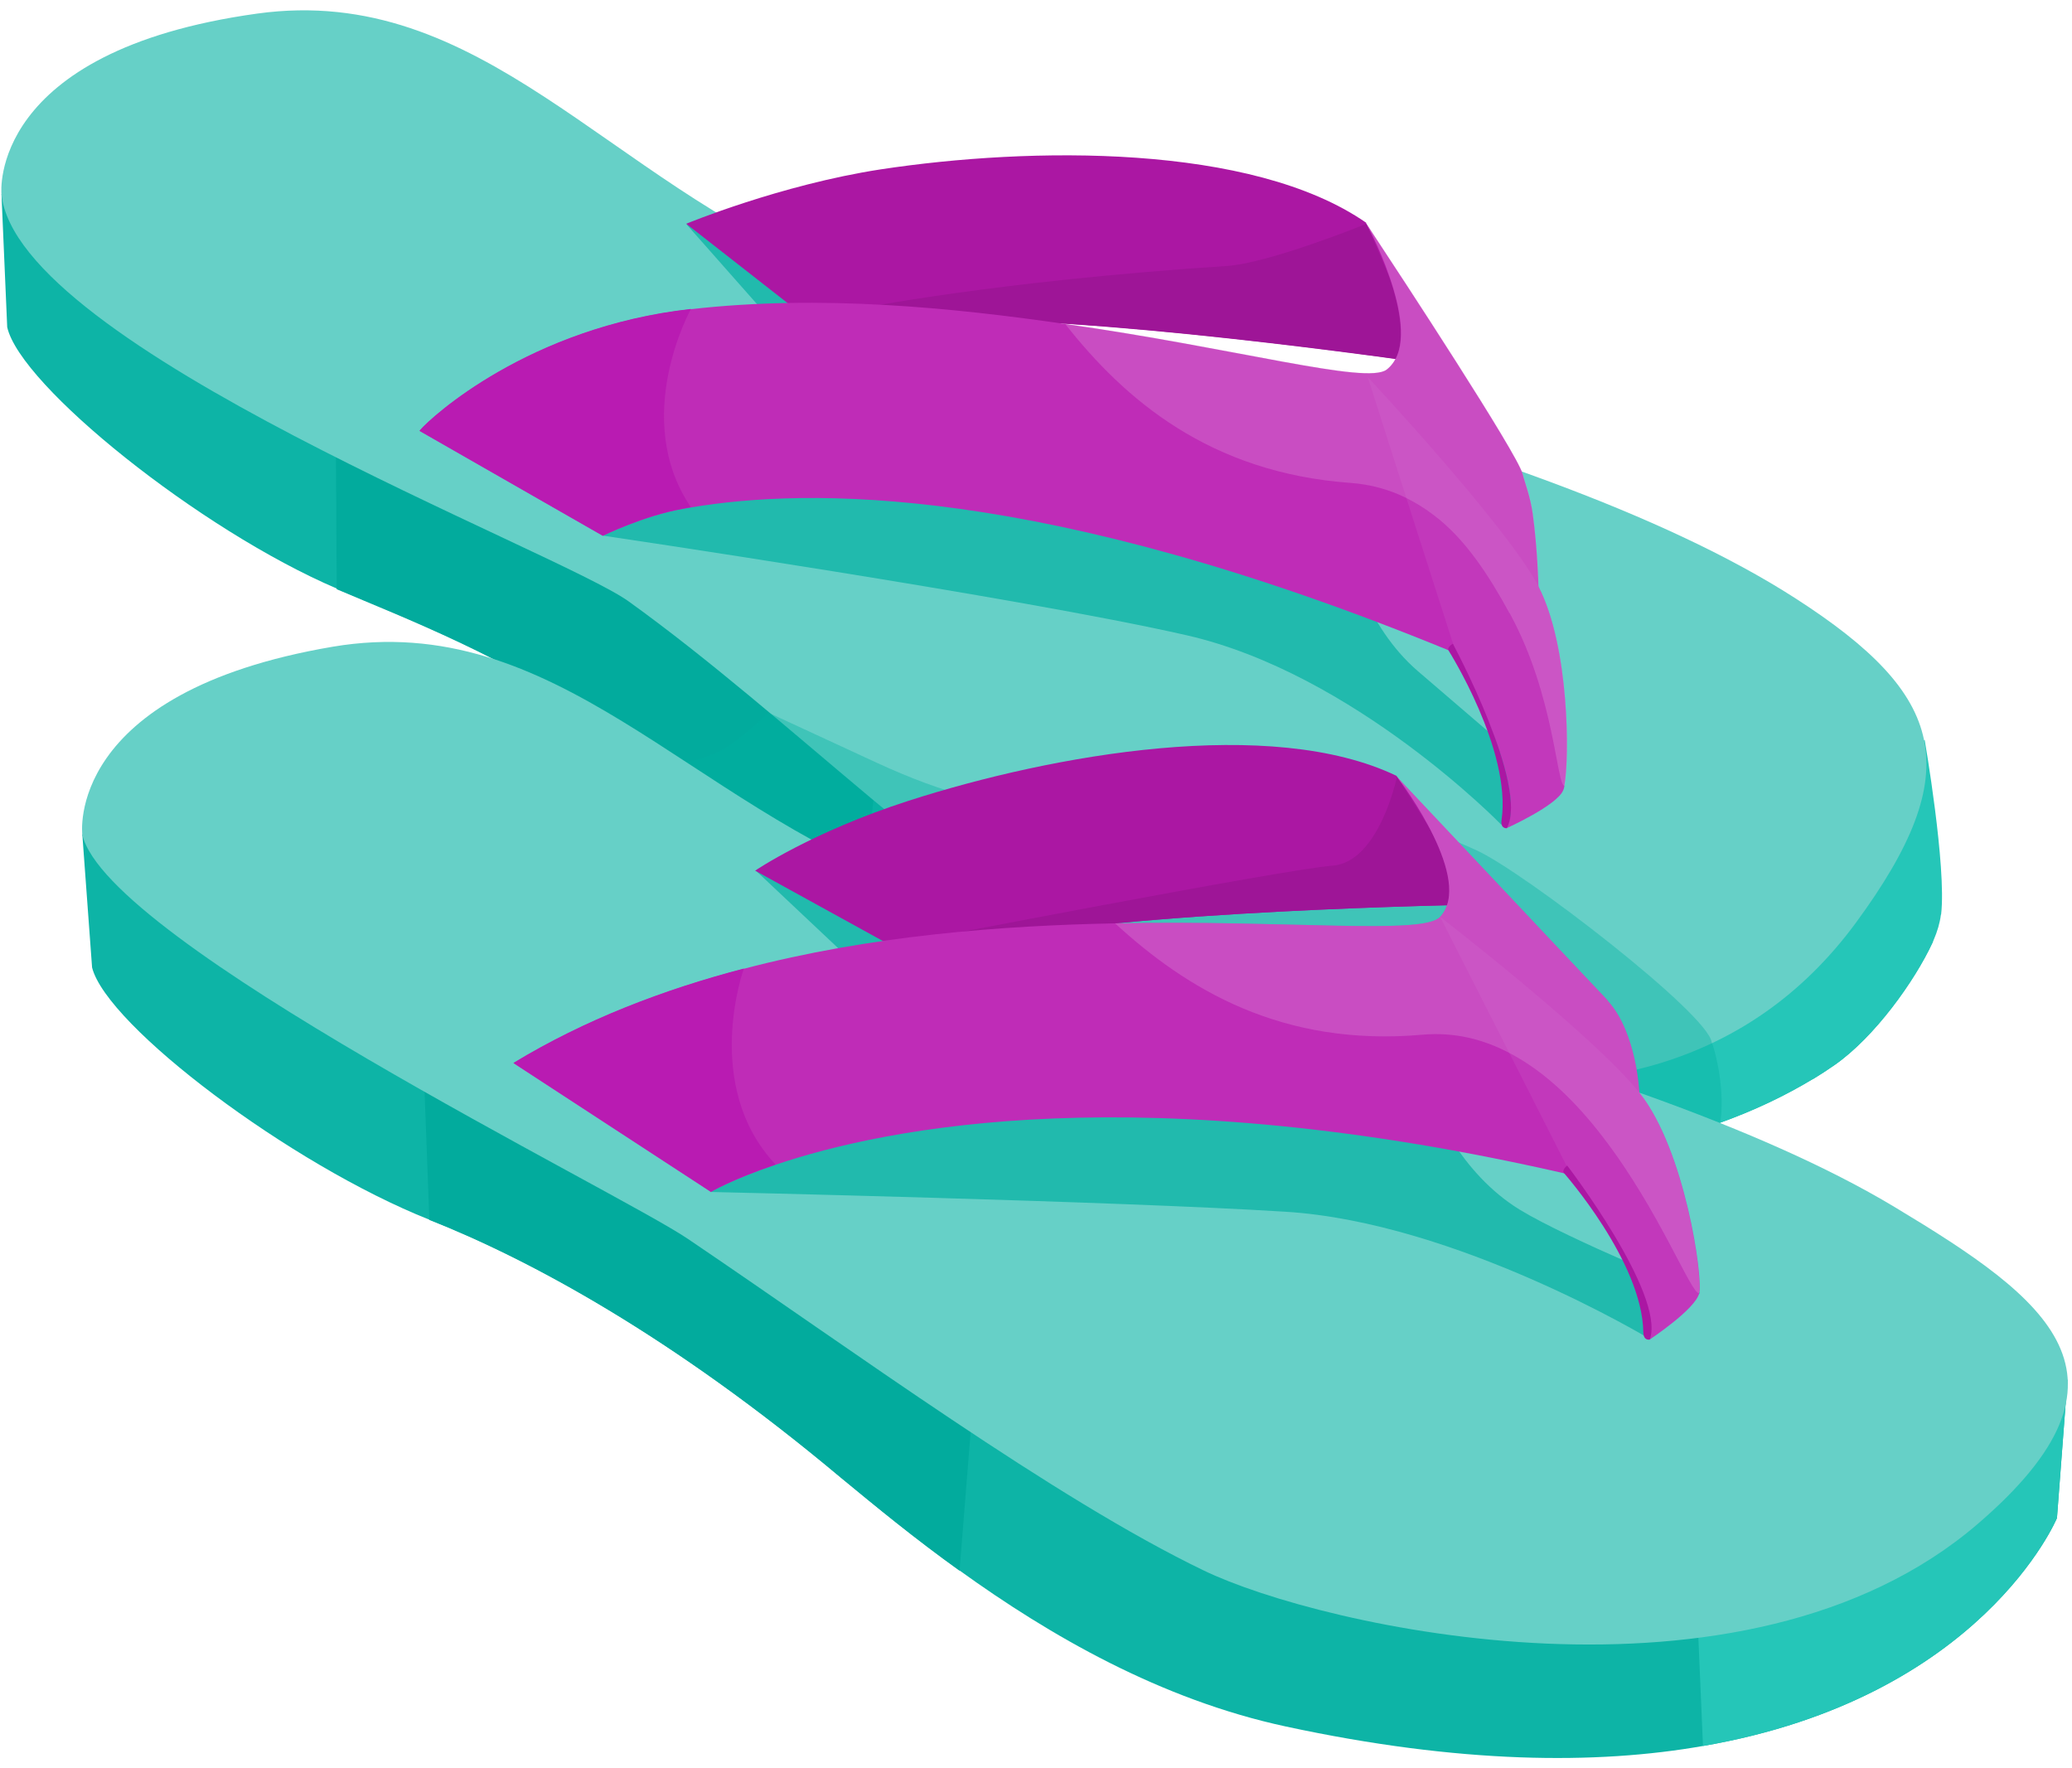<svg width="75" height="64" viewBox="0 0 75 64" fill="none" xmlns="http://www.w3.org/2000/svg">
<path d="M69.622 33.491C69.622 33.491 69.83 33.744 69.947 34.114C69.306 35.497 67.86 37.53 66.396 38.551C66.134 38.732 65.872 38.904 65.619 39.057C65.619 39.057 65.619 39.057 65.61 39.057C63.676 40.223 61.092 41.262 57.694 41.741C53.818 42.301 48.875 42.12 42.631 40.584C38.131 39.473 34.2 37.042 30.992 34.584C29.411 33.382 28.011 32.154 26.809 31.087C26.745 31.024 26.673 30.97 26.61 30.916C26.583 30.888 26.547 30.861 26.52 30.834C26.059 30.41 25.182 29.479 24.288 28.557C23.339 27.581 22.381 26.605 21.866 26.244C18.45 23.795 14.52 22.304 12.215 21.319C12.206 21.319 12.197 21.31 12.188 21.301C7.227 19.178 0.73 13.955 0.261 11.84L0.053 7.024C0.053 7.024 8.827 3.545 11.52 4.91C12.423 5.37 18.685 8.316 26.637 12.048C27.08 12.256 27.532 12.473 27.992 12.69C31.977 14.551 36.324 16.584 40.589 18.59C46.128 21.184 51.541 23.705 55.869 25.729C55.977 25.783 56.086 25.828 56.185 25.882C56.465 26.018 56.745 26.144 57.017 26.271C57.062 26.289 57.107 26.316 57.152 26.334C61.977 28.584 65.158 30.075 65.158 30.075L66.071 29.904L69.496 29.163L69.613 33.509L69.622 33.491Z" fill="#0DB4A6"/>
<path d="M70.254 33.111C70.218 33.4 70.128 33.708 69.992 34.024C69.983 34.051 69.965 34.087 69.956 34.114C69.315 35.497 67.869 37.53 66.405 38.551C66.143 38.732 65.881 38.903 65.628 39.057C65.628 39.057 65.628 39.057 65.619 39.057C63.685 40.223 61.101 41.262 57.703 41.741L57.649 37.819V36.644C59.98 37.467 61.128 35.614 62.736 33.418C62.953 33.129 63.17 32.831 63.405 32.533C64.137 31.593 64.995 30.644 66.098 29.867L69.667 26.777C69.667 26.777 70.462 31.358 70.263 33.093L70.254 33.111Z" fill="#25C6B8"/>
<path d="M32.095 24.563L32.014 25.268L31.761 27.617L31.544 29.605L30.992 34.602C29.411 33.401 28.011 32.172 26.809 31.105C26.745 31.042 26.673 30.988 26.61 30.934C26.583 30.907 26.547 30.88 26.52 30.852C26.059 30.428 25.182 29.497 24.288 28.575C23.339 27.599 22.381 26.623 21.866 26.262C18.45 23.813 14.52 22.322 12.215 21.337C12.206 21.337 12.197 21.328 12.188 21.319L12.161 16.693L12.143 13.304L15.947 15.455L16.453 15.735L23.962 19.973L25.417 20.795L32.095 24.563Z" fill="#02AB9D"/>
<path d="M0.053 7.015C0.053 7.015 -0.462 1.846 9.315 0.491C17.429 -0.629 22.011 6.554 30.026 9.789C35.502 12.003 55.255 15.392 64.987 21.654C70.435 25.16 71.222 27.889 67.182 33.392C59.276 44.145 43.968 37.015 39.821 34.864C34.517 32.108 28.616 25.982 22.761 21.771C20.239 19.946 0.568 12.536 0.053 7.015Z" fill="#66D0C7"/>
<path d="M54.342 29.849C54.342 29.849 49.02 24.373 42.947 22.991C36.875 21.608 21.821 19.386 21.821 19.386L15.188 15.59L28.336 12.066L24.839 8.108L48.83 20.045C48.83 20.045 49.381 22.62 51.324 24.292C52.887 25.63 56.483 28.72 56.483 28.72L54.333 29.849H54.342Z" fill="#21BAAD"/>
<path d="M51.839 13.178C51.839 13.178 51.748 13.169 51.577 13.133C49.607 12.852 37.11 11.108 32.673 11.705C32.14 11.777 30.577 12.238 30.315 12.383L24.839 8.099C24.839 8.099 28.236 6.69 31.878 6.13C37.3 5.307 45.315 5.19 49.453 8.063V8.09L50.7 10.304L51.848 13.16L51.839 13.178Z" fill="#AB17A3"/>
<path d="M51.577 13.142C49.607 12.862 37.11 11.118 32.673 11.714C31.661 11.38 31.056 11.181 31.056 11.181C31.056 11.181 35.98 10.178 44.402 9.627C45.947 9.527 49.462 8.1 49.462 8.1C49.462 8.1 50.601 10.711 51.577 13.133V13.142Z" fill="#9E1597"/>
<path d="M55.688 21.247L54.64 22.178L54.125 22.63L52.634 23.425L52.426 23.533C37.652 17.479 29.185 17.669 25.02 18.364C24.911 18.383 24.812 18.401 24.721 18.419C23.312 18.663 21.821 19.395 21.821 19.395L15.188 15.599C15.188 15.599 15.206 15.572 15.215 15.563C15.604 15.111 19.137 11.849 25.011 11.19C29.718 10.657 34.462 11.136 38.538 11.723C44.773 12.608 49.471 13.937 50.194 13.377C51.613 12.274 49.652 8.461 49.462 8.108C49.498 8.154 49.571 8.262 49.679 8.434C50.718 10.006 54.902 16.386 55.11 17.145C55.182 17.434 55.399 17.985 55.48 18.599C55.643 19.765 55.688 21.13 55.688 21.265V21.247Z" fill="#BF2CB7"/>
<path d="M56.628 28.44C56.619 28.512 56.601 28.567 56.583 28.603C56.357 29.154 54.532 29.976 54.532 29.976C54.532 29.976 54.532 29.967 54.541 29.958C55.336 28.413 52.697 23.642 52.697 23.642L52.634 23.443V23.416L51.188 18.907L50.899 18.003L49.508 13.648C49.508 13.648 54.315 18.79 55.616 21.085C55.643 21.13 55.67 21.184 55.688 21.229C56.818 23.416 56.809 27.437 56.628 28.422V28.44Z" fill="#C238BB"/>
<path d="M54.55 29.957C54.55 29.957 54.55 29.966 54.541 29.976C54.541 29.976 54.306 30.003 54.351 29.686C54.721 27.156 52.426 23.533 52.426 23.533C52.426 23.533 52.372 23.424 52.589 23.298C52.589 23.298 55.345 28.421 54.55 29.966V29.957Z" fill="#AB17A3"/>
<g style="mix-blend-mode:overlay" opacity="0.28">
<path d="M56.628 28.44C56.348 28.44 56.267 25.187 54.676 22.25C54.667 22.223 54.649 22.196 54.631 22.178C53.899 20.841 53.041 19.494 51.875 18.627C51.568 18.392 51.242 18.193 50.899 18.021C50.294 17.723 49.625 17.533 48.893 17.479C43.788 17.109 40.715 14.47 38.547 11.714C44.782 12.6 49.48 13.928 50.203 13.368C51.622 12.265 49.661 8.452 49.471 8.1C49.508 8.145 49.58 8.253 49.688 8.425C50.727 9.997 54.911 16.377 55.119 17.136C55.191 17.425 55.408 17.976 55.489 18.591C55.652 19.756 55.697 21.121 55.697 21.256C56.827 23.443 56.818 27.464 56.637 28.449L56.628 28.44Z" fill="#E3A3E0"/>
</g>
<path d="M25.02 18.355C24.911 18.373 24.812 18.392 24.721 18.41C23.312 18.654 21.821 19.386 21.821 19.386L15.188 15.59C15.188 15.59 15.206 15.563 15.215 15.554C15.604 15.102 19.137 11.84 25.011 11.181C25.011 11.181 22.815 15.12 25.011 18.364L25.02 18.355Z" fill="#B91BB2"/>
<g style="mix-blend-mode:multiply" opacity="0.38">
<path d="M62.258 40.648C59.845 41.732 61.083 41.28 57.685 41.759C53.809 42.32 48.866 42.139 42.622 40.603C38.122 39.491 34.191 37.061 30.983 34.603C29.402 33.401 28.002 32.172 26.8 31.106C26.736 31.043 26.664 30.988 26.601 30.934C26.574 30.907 23.556 27.826 23.556 27.826C23.556 27.826 25.011 27.645 25.869 27.274C26.727 26.904 27.812 25.793 27.812 25.793C27.812 25.793 29.303 26.479 31.761 27.618C41.33 32.036 44.095 26.497 53.456 30.78C55.155 31.558 61.842 36.699 61.959 37.729C62.149 38.208 62.438 39.573 62.267 40.648H62.258Z" fill="#00B0A1"/>
</g>
<path d="M74.836 49.937L74.456 54.943C74.456 54.943 71.755 61.449 61.643 63.193C57.785 63.871 52.842 63.844 46.544 62.488C42.008 61.512 38.005 59.199 34.733 56.841C33.116 55.684 31.679 54.5 30.441 53.479C24.288 48.32 19.146 45.573 15.568 44.154C15.559 44.154 15.55 44.154 15.541 44.145C10.517 42.148 3.866 37.133 3.333 35.018L2.98 30.202C2.98 30.202 11.646 26.461 14.384 27.753C17.122 29.046 68.764 51.275 68.764 51.275L69.667 51.076L74.836 49.937Z" fill="#0DB4A6"/>
<path d="M74.836 49.937L74.456 54.943C74.456 54.943 71.755 61.449 61.643 63.193L61.426 58.106C65.095 59.271 65.709 54.076 69.676 51.076L74.845 49.937H74.836Z" fill="#25C6B8"/>
<path d="M35.538 46.783L34.733 56.85C33.116 55.693 31.679 54.509 30.441 53.488C24.288 48.329 19.146 45.582 15.568 44.163C15.559 44.163 15.55 44.163 15.541 44.154L15.243 36.148L35.529 46.792L35.538 46.783Z" fill="#02AB9D"/>
<path d="M2.98 30.212C2.98 30.212 2.312 25.061 12.044 23.407C20.122 22.043 24.92 29.082 33.026 32.082C38.565 34.124 58.679 37.73 68.592 43.694C74.149 47.037 77.836 49.793 71.583 55.16C63.116 62.425 47.773 58.874 43.571 56.841C38.185 54.248 30.875 48.88 24.902 44.841C22.327 43.097 3.893 34.115 2.98 30.212Z" fill="#66D0C7"/>
<path d="M59.718 48.464C59.718 48.464 52.724 44.235 46.517 43.856C40.3 43.467 25.742 43.142 25.742 43.142L19.426 38.488L31.227 35.154L27.351 31.503L51.866 39.988C51.866 39.988 52.824 42.446 55.011 43.783C56.773 44.859 61.535 46.793 61.535 46.793L59.736 48.464H59.718Z" fill="#21BAAD"/>
<path d="M53.718 32.741C53.718 32.741 53.628 32.741 53.456 32.741C51.468 32.778 38.854 33.058 34.571 34.359C34.056 34.512 33.667 34.684 33.423 34.865L27.333 31.512C27.333 31.512 29.384 30.112 32.89 28.982C38.113 27.302 46.002 25.901 50.547 28.079L50.565 28.106L52.137 30.094L53.727 32.732L53.718 32.741Z" fill="#AB17A3"/>
<path d="M53.456 32.741C51.468 32.777 38.854 33.057 34.571 34.359C33.523 34.196 32.89 34.097 32.89 34.097C32.89 34.097 46.544 31.449 48.233 31.332C49.923 31.205 50.565 28.115 50.565 28.115C50.565 28.115 52.11 30.509 53.456 32.75V32.741Z" fill="#9E1597"/>
<path d="M59.348 39.554L58.02 41.154L56.881 42.527C41.33 38.922 32.077 40.801 28.074 42.157C26.492 42.69 25.733 43.142 25.733 43.142L18.586 38.479C21.161 36.916 24.017 35.822 26.926 35.063C31.498 33.861 36.242 33.5 40.363 33.419C46.661 33.292 51.514 33.852 52.128 33.184C53.348 31.864 50.809 28.422 50.556 28.105C50.98 28.548 56.755 34.693 58.155 36.166C58.173 36.193 58.2 36.22 58.218 36.247C59.248 37.404 59.339 39.545 59.339 39.545L59.348 39.554Z" fill="#BF2CB7"/>
<path d="M61.508 46.802C61.372 47.389 59.7 48.491 59.7 48.491C59.7 48.491 59.7 48.482 59.7 48.473C60.233 46.82 56.872 42.536 56.872 42.536L56.782 42.347L54.631 38.109L52.128 33.184C52.128 33.184 57.694 37.485 59.348 39.555C60.992 41.624 61.643 46.214 61.508 46.802Z" fill="#C238BB"/>
<path d="M59.718 48.464C59.718 48.464 59.718 48.473 59.718 48.482C59.718 48.482 59.492 48.545 59.483 48.22C59.447 45.663 56.601 42.446 56.601 42.446C56.601 42.446 56.529 42.347 56.727 42.184C56.727 42.184 60.261 46.802 59.727 48.455L59.718 48.464Z" fill="#AB17A3"/>
<g style="mix-blend-mode:overlay" opacity="0.28">
<path d="M61.508 46.801C61.236 46.901 60.071 43.81 58.02 41.154C57.08 39.925 55.95 38.795 54.631 38.108C53.682 37.611 52.643 37.349 51.495 37.449C46.399 37.901 42.947 35.795 40.363 33.419C46.661 33.292 51.514 33.852 52.128 33.184C53.348 31.864 50.809 28.422 50.556 28.105C50.98 28.548 56.755 34.693 58.155 36.166C58.173 36.193 58.2 36.22 58.218 36.247C59.248 37.404 59.339 39.545 59.339 39.545C60.983 41.614 61.634 46.205 61.498 46.792L61.508 46.801Z" fill="#E3A3E0"/>
</g>
<path d="M28.074 42.148C26.492 42.681 25.733 43.133 25.733 43.133L18.586 38.47C21.161 36.907 24.017 35.814 26.926 35.055C26.926 35.055 25.39 39.293 28.074 42.148Z" fill="#B91BB2"/>
</svg>
